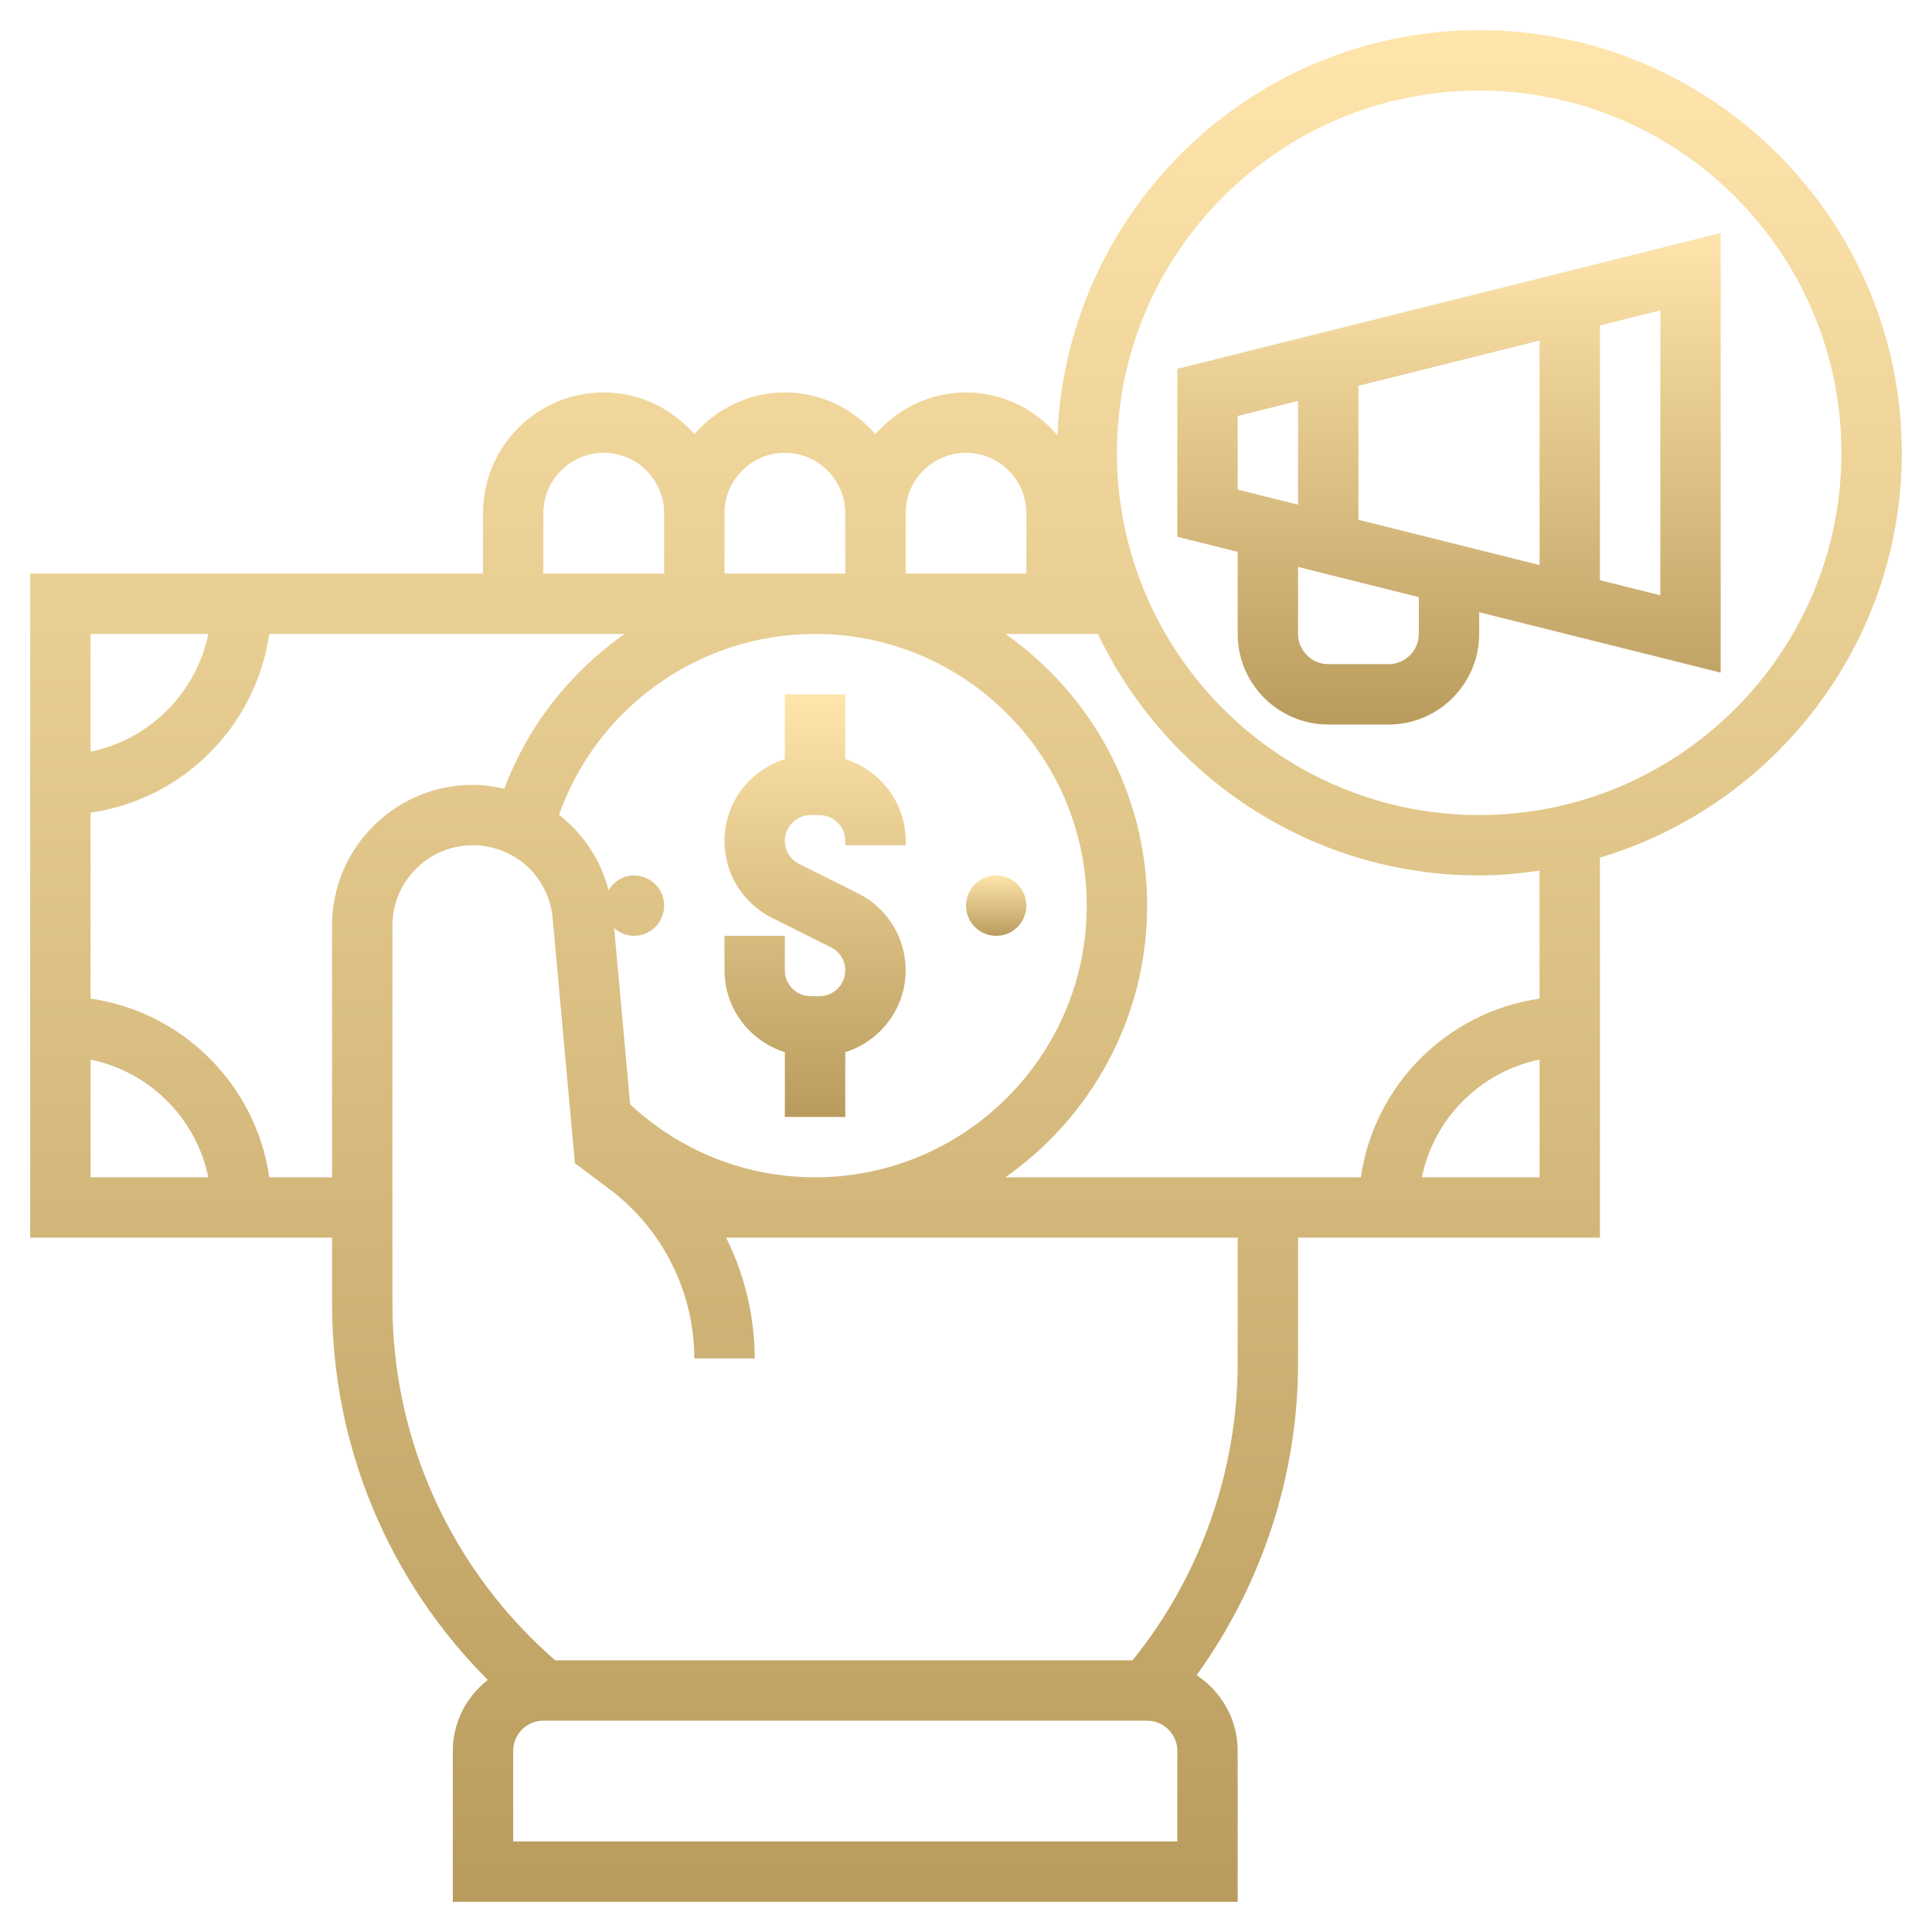<svg width="66" height="66" viewBox="0 0 66 66" fill="none" xmlns="http://www.w3.org/2000/svg">
<path d="M40.219 18.337L42.281 18.852V21.656C42.281 23.362 43.669 24.75 45.375 24.75H47.438C49.143 24.75 50.531 23.362 50.531 21.656V20.915L58.781 22.977V7.96L40.219 12.601V18.337ZM48.469 21.656C48.469 22.224 48.006 22.688 47.438 22.688H45.375C44.807 22.688 44.344 22.224 44.344 21.656V19.368L48.469 20.399V21.656ZM46.406 17.757V13.18L52.594 11.633V19.304L46.406 17.757ZM56.719 20.335L54.656 19.82V11.118L56.719 10.602V20.335ZM42.281 14.212L44.344 13.696V17.241L42.281 16.726V14.212Z" fill="url(#paint0_linear)"/>
<path d="M64.969 15.469C64.969 7.508 58.492 1.031 50.531 1.031C42.773 1.031 36.442 7.187 36.124 14.869C35.367 13.982 34.255 13.406 33 13.406C31.762 13.406 30.663 13.965 29.906 14.831C29.149 13.965 28.05 13.406 26.812 13.406C25.575 13.406 24.476 13.965 23.719 14.831C22.962 13.965 21.863 13.406 20.625 13.406C18.35 13.406 16.5 15.256 16.5 17.531V19.594H1.031V42.281H11.344V44.54C11.344 49.397 13.271 53.987 16.663 57.389C15.942 57.955 15.469 58.826 15.469 59.812V64.969H42.281V59.812C42.281 58.731 41.721 57.78 40.878 57.227C43.11 54.133 44.344 50.387 44.344 46.562V42.281H54.656V29.298C60.612 27.518 64.969 21.995 64.969 15.469ZM33 15.469C34.138 15.469 35.062 16.394 35.062 17.531V19.594H30.938V17.531C30.938 16.394 31.863 15.469 33 15.469ZM21.527 37.726L20.98 31.703C21.162 31.864 21.394 31.969 21.656 31.969C22.226 31.969 22.688 31.507 22.688 30.938C22.688 30.368 22.226 29.906 21.656 29.906C21.283 29.906 20.971 30.115 20.79 30.412C20.521 29.362 19.913 28.473 19.096 27.837C20.394 24.164 23.892 21.656 27.844 21.656C32.961 21.656 37.125 25.82 37.125 30.938C37.125 36.055 32.961 40.219 27.844 40.219C25.481 40.219 23.251 39.331 21.527 37.726ZM26.812 15.469C27.95 15.469 28.875 16.394 28.875 17.531V19.594H24.75V17.531C24.75 16.394 25.675 15.469 26.812 15.469ZM18.562 17.531C18.562 16.394 19.488 15.469 20.625 15.469C21.762 15.469 22.688 16.394 22.688 17.531V19.594H18.562V17.531ZM7.115 21.656C6.703 23.673 5.111 25.266 3.094 25.677V21.656H7.115ZM3.094 36.198C5.111 36.609 6.703 38.202 7.115 40.219H3.094V36.198ZM11.344 31.617V40.219H9.199C8.745 37.064 6.248 34.568 3.094 34.114V27.761C6.248 27.308 8.745 24.811 9.199 21.656H21.34C19.5 22.945 18.045 24.77 17.227 26.945C16.88 26.866 16.521 26.812 16.148 26.812C13.499 26.812 11.344 28.968 11.344 31.617ZM40.219 62.906H17.531V59.812C17.531 59.244 17.994 58.781 18.562 58.781H39.188C39.756 58.781 40.219 59.244 40.219 59.812V62.906ZM42.281 46.562C42.281 50.219 41.023 53.804 38.738 56.66L38.691 56.719H18.966C15.436 53.646 13.406 49.234 13.406 44.54V31.617C13.406 30.105 14.636 28.875 16.148 28.875C17.576 28.875 18.75 29.948 18.879 31.369L19.64 39.737L20.831 40.631C22.639 41.987 23.719 44.147 23.719 46.406H25.781C25.781 44.962 25.437 43.551 24.807 42.281H42.281V46.562ZM48.573 40.219C48.984 38.202 50.577 36.609 52.594 36.198V40.219H48.573ZM52.594 34.114C49.439 34.569 46.943 37.064 46.489 40.219H34.346C37.268 38.164 39.188 34.774 39.188 30.938C39.188 27.101 37.268 23.71 34.346 21.656H37.507C39.83 26.526 44.786 29.906 50.531 29.906C51.233 29.906 51.918 29.839 52.594 29.741V34.114ZM50.531 27.844C43.708 27.844 38.156 22.293 38.156 15.469C38.156 8.645 43.708 3.094 50.531 3.094C57.355 3.094 62.906 8.645 62.906 15.469C62.906 22.293 57.355 27.844 50.531 27.844Z" fill="url(#paint1_linear)"/>
<path d="M28.875 25.931V23.719H26.812V25.931C25.621 26.308 24.75 27.411 24.75 28.724C24.75 29.845 25.373 30.855 26.377 31.357L28.388 32.362C28.688 32.512 28.875 32.814 28.875 33.151C28.875 33.636 28.48 34.031 27.994 34.031H27.693C27.207 34.031 26.812 33.636 26.812 33.151V31.969H24.75V33.151C24.75 34.464 25.621 35.567 26.812 35.944V38.156H28.875V35.944C30.066 35.567 30.938 34.464 30.938 33.151C30.938 32.03 30.315 31.02 29.31 30.518L27.299 29.513C26.999 29.363 26.812 29.061 26.812 28.724C26.812 28.239 27.207 27.844 27.693 27.844H27.994C28.48 27.844 28.875 28.239 28.875 28.724V28.875H30.938V28.724C30.938 27.411 30.066 26.308 28.875 25.931Z" fill="url(#paint2_linear)"/>
<path d="M34.031 31.969C34.601 31.969 35.062 31.507 35.062 30.938C35.062 30.368 34.601 29.906 34.031 29.906C33.462 29.906 33 30.368 33 30.938C33 31.507 33.462 31.969 34.031 31.969Z" fill="url(#paint3_linear)"/>
<defs>
<linearGradient id="paint0_linear" x1="49.5" y1="7.96" x2="49.5" y2="24.75" gradientUnits="userSpaceOnUse">
<stop stop-color="#FFE5AC"/>
<stop offset="0" stop-color="#FFE5AC"/>
<stop offset="1" stop-color="#B99C5D"/>
</linearGradient>
<linearGradient id="paint1_linear" x1="33" y1="1.031" x2="33" y2="64.969" gradientUnits="userSpaceOnUse">
<stop stop-color="#FFE5AC"/>
<stop offset="0" stop-color="#FFE5AC"/>
<stop offset="1" stop-color="#B99C5D"/>
</linearGradient>
<linearGradient id="paint2_linear" x1="27.844" y1="23.719" x2="27.844" y2="38.156" gradientUnits="userSpaceOnUse">
<stop stop-color="#FFE5AC"/>
<stop offset="0" stop-color="#FFE5AC"/>
<stop offset="1" stop-color="#B99C5D"/>
</linearGradient>
<linearGradient id="paint3_linear" x1="34.031" y1="29.906" x2="34.031" y2="31.969" gradientUnits="userSpaceOnUse">
<stop stop-color="#FFE5AC"/>
<stop offset="0" stop-color="#FFE5AC"/>
<stop offset="1" stop-color="#B99C5D"/>
</linearGradient>
</defs>
</svg>
